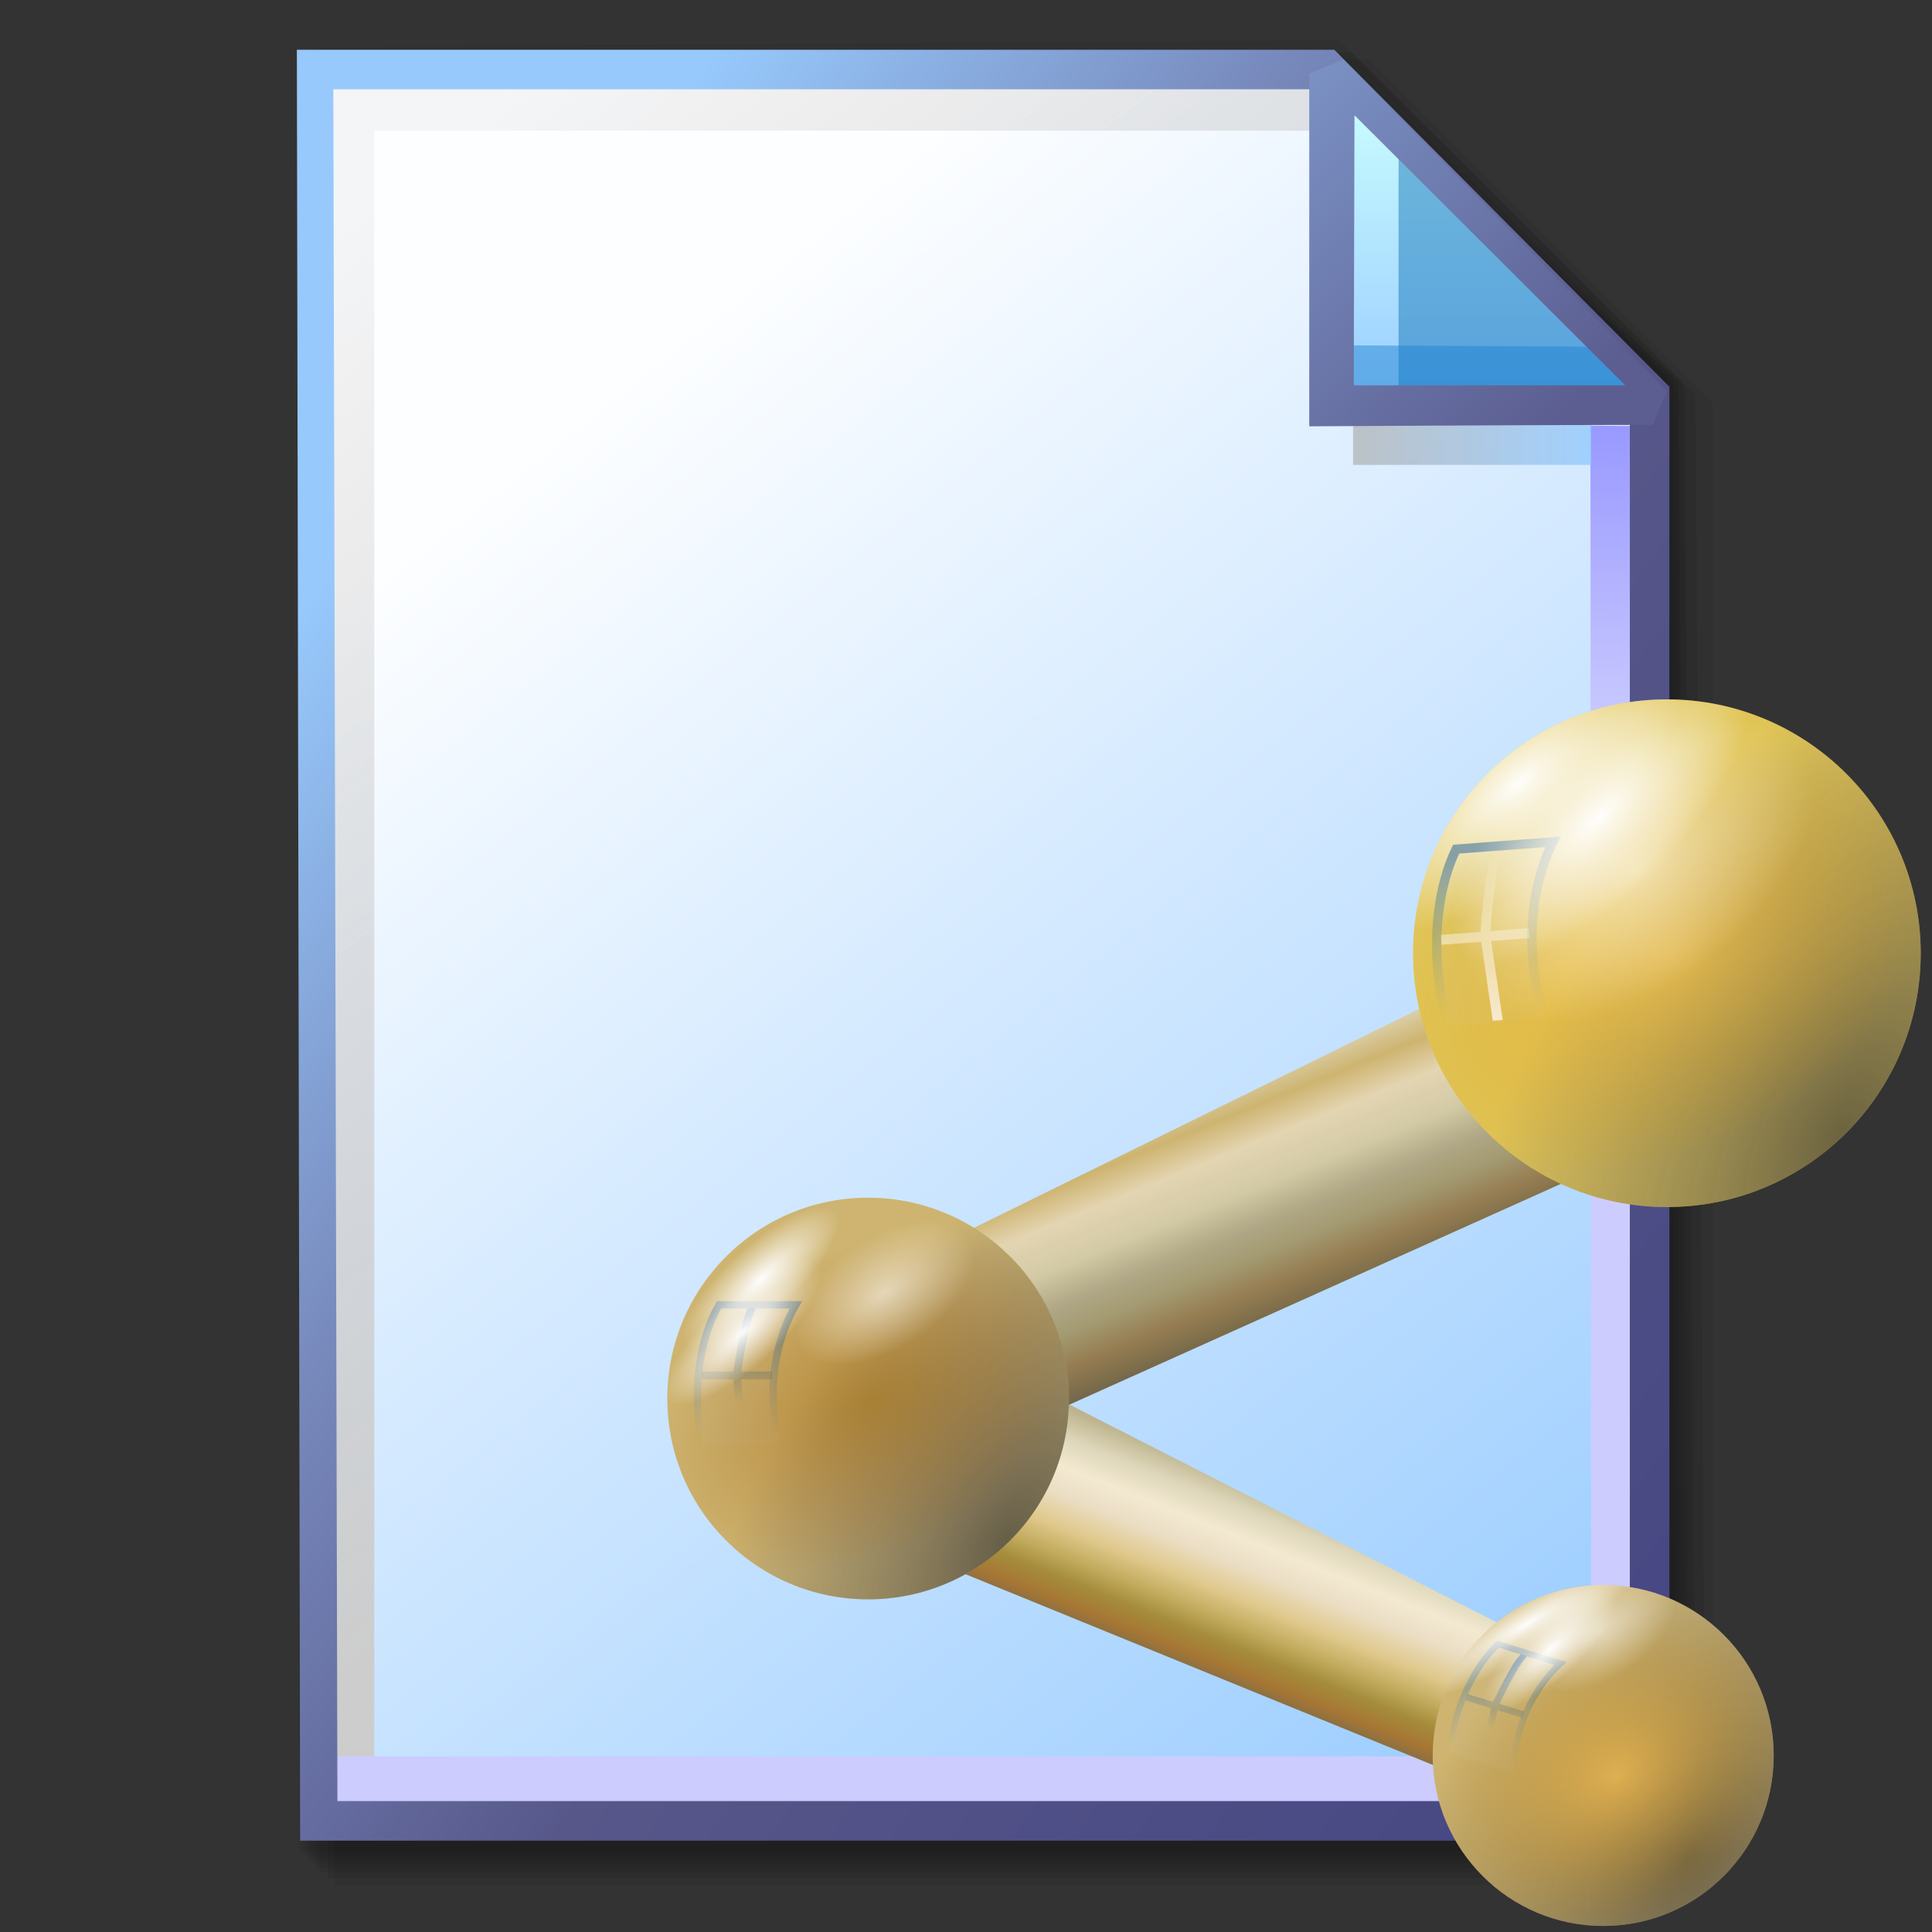 <?xml version="1.0" encoding="UTF-8" standalone="no"?>
<!-- Created with Inkscape (http://www.inkscape.org/) -->

<svg
   width="256mm"
   height="256mm"
   viewBox="0 0 256 256"
   version="1.1"
   id="svg1"
   inkscape:version="1.3.2 (091e20ef0f, 2023-11-25)"
   xml:space="preserve"
   sodipodi:docname="document-share.svg"
   xmlns:inkscape="http://www.inkscape.org/namespaces/inkscape"
   xmlns:sodipodi="http://sodipodi.sourceforge.net/DTD/sodipodi-0.dtd"
   xmlns:xlink="http://www.w3.org/1999/xlink"
   xmlns="http://www.w3.org/2000/svg"
   xmlns:svg="http://www.w3.org/2000/svg"
   xmlns:rdf="http://www.w3.org/1999/02/22-rdf-syntax-ns#"
   xmlns:cc="http://creativecommons.org/ns#"
   xmlns:dc="http://purl.org/dc/elements/1.1/"><rect x="0" y="0" width="256" height="256" fill="#333333" stroke="none"/><defs
     id="defs1"><linearGradient
       id="linearGradient28"
       inkscape:collect="always"><stop
         style="stop-color:#9a5f00;stop-opacity:0.708;"
         offset="0"
         id="stop8" /><stop
         style="stop-color:#9a4f00;stop-opacity:0;"
         offset="1"
         id="stop28" /></linearGradient><linearGradient
       id="linearGradient26"
       inkscape:collect="always"><stop
         style="stop-color:#7b91c4;stop-opacity:1;"
         offset="0"
         id="stop26" /><stop
         style="stop-color:#5c5e91;stop-opacity:1"
         offset="1"
         id="stop27" /></linearGradient><linearGradient
       id="linearGradient24"
       inkscape:collect="always"><stop
         style="stop-color:#c7fafe;stop-opacity:1;"
         offset="0"
         id="stop24" /><stop
         style="stop-color:#9acdff;stop-opacity:1"
         offset="1"
         id="stop25" /></linearGradient><linearGradient
       id="linearGradient22"
       inkscape:collect="always"><stop
         style="stop-color:#adaeae;stop-opacity:0.825;"
         offset="0"
         id="stop22" /><stop
         style="stop-color:#8ac5fe;stop-opacity:0.836;"
         offset="1"
         id="stop23" /></linearGradient><linearGradient
       id="linearGradient18"
       inkscape:collect="always"><stop
         style="stop-color:#9797ff;stop-opacity:1;"
         offset="0"
         id="stop18" /><stop
         style="stop-color:#ccccff;stop-opacity:1;"
         offset="0.3"
         id="stop20" /><stop
         style="stop-color:#ccccff;stop-opacity:1;"
         offset="1"
         id="stop19" /></linearGradient><linearGradient
       id="linearGradient16"
       inkscape:collect="always"><stop
         style="stop-color:#cdcdcd;stop-opacity:0.175;"
         offset="0"
         id="stop16" /><stop
         style="stop-color:#cdcdcd;stop-opacity:1;"
         offset="1"
         id="stop17" /></linearGradient><linearGradient
       id="linearGradient12"
       inkscape:collect="always"><stop
         style="stop-color:#fdfeff;stop-opacity:1;"
         offset="0"
         id="stop13" /><stop
         style="stop-color:#99ccff;stop-opacity:1;"
         offset="1"
         id="stop14" /></linearGradient><linearGradient
       id="linearGradient9"
       inkscape:collect="always"><stop
         style="stop-color:#97c9fc;stop-opacity:1;"
         offset="0"
         id="stop9" /><stop
         style="stop-color:#7788bb;stop-opacity:1"
         offset="0.25"
         id="stop12" /><stop
         style="stop-color:#57578a;stop-opacity:1"
         offset="0.5"
         id="stop11" /><stop
         style="stop-color:#444482;stop-opacity:1;"
         offset="1"
         id="stop10" /></linearGradient><linearGradient
       inkscape:collect="always"
       xlink:href="#linearGradient9"
       id="linearGradient10"
       x1="31.622"
       y1="100.24"
       x2="221.195"
       y2="240.29"
       gradientUnits="userSpaceOnUse" /><linearGradient
       inkscape:collect="always"
       xlink:href="#linearGradient12"
       id="linearGradient14"
       x1="73.583"
       y1="62.021"
       x2="207.03"
       y2="229.599"
       gradientUnits="userSpaceOnUse" /><linearGradient
       inkscape:collect="always"
       xlink:href="#linearGradient16"
       id="linearGradient17"
       x1="57.531"
       y1="26.421"
       x2="147.132"
       y2="144.341"
       gradientUnits="userSpaceOnUse" /><linearGradient
       inkscape:collect="always"
       xlink:href="#linearGradient18"
       id="linearGradient19"
       x1="209.825"
       y1="58.536"
       x2="210.583"
       y2="194.577"
       gradientUnits="userSpaceOnUse" /><linearGradient
       inkscape:collect="always"
       xlink:href="#linearGradient22"
       id="linearGradient23"
       x1="177.192"
       y1="58.991"
       x2="207.32"
       y2="58.991"
       gradientUnits="userSpaceOnUse" /><linearGradient
       inkscape:collect="always"
       xlink:href="#linearGradient24"
       id="linearGradient25"
       x1="176.32"
       y1="20.127"
       x2="176.32"
       y2="56.696"
       gradientUnits="userSpaceOnUse" /><linearGradient
       inkscape:collect="always"
       xlink:href="#linearGradient26"
       id="linearGradient27"
       x1="172.597"
       y1="13.512"
       x2="210.544"
       y2="51.286"
       gradientUnits="userSpaceOnUse" /><linearGradient
       inkscape:collect="always"
       xlink:href="#linearGradient74"
       id="linearGradient75"
       gradientUnits="userSpaceOnUse"
       gradientTransform="translate(57.291,-5.215)"
       x1="109.429"
       y1="86.955"
       x2="111.912"
       y2="124.162" /><linearGradient
       id="linearGradient74"
       inkscape:collect="always"><stop
         style="stop-color:#aaa06e;stop-opacity:0.997;"
         offset="0"
         id="stop64" /><stop
         style="stop-color:#bfb691;stop-opacity:0.996;"
         offset="0.116"
         id="stop65" /><stop
         style="stop-color:#ded7ba;stop-opacity:0.996;"
         offset="0.222"
         id="stop66" /><stop
         style="stop-color:#f3e9d1;stop-opacity:0.996;"
         offset="0.331"
         id="stop67" /><stop
         style="stop-color:#ebdec5;stop-opacity:0.996;"
         offset="0.433"
         id="stop68" /><stop
         style="stop-color:#e0c98d;stop-opacity:0.996;"
         offset="0.557"
         id="stop69" /><stop
         style="stop-color:#c2ab5d;stop-opacity:0.996;"
         offset="0.662"
         id="stop70" /><stop
         style="stop-color:#a48c3b;stop-opacity:0.996;"
         offset="0.747"
         id="stop71" /><stop
         style="stop-color:#a67633;stop-opacity:0.996;"
         offset="0.838"
         id="stop72" /><stop
         style="stop-color:#7d6b49;stop-opacity:0.996;"
         offset="0.915"
         id="stop73" /><stop
         style="stop-color:#585858;stop-opacity:0.996;"
         offset="1"
         id="stop74" /></linearGradient><linearGradient
       inkscape:collect="always"
       xlink:href="#linearGradient11"
       id="linearGradient52"
       x1="117.921"
       y1="80.087"
       x2="111.787"
       y2="130.129"
       gradientUnits="userSpaceOnUse"
       gradientTransform="translate(-62.519,35.712)" /><linearGradient
       id="linearGradient11"
       inkscape:collect="always"><stop
         style="stop-color:#aa9e6e;stop-opacity:0.997;"
         offset="0"
         id="stop1" /><stop
         style="stop-color:#bfb391;stop-opacity:0.996;"
         offset="0.116"
         id="stop2" /><stop
         style="stop-color:#ded6ba;stop-opacity:0.996;"
         offset="0.222"
         id="stop3" /><stop
         style="stop-color:#ceb470;stop-opacity:1;"
         offset="0.331"
         id="stop4" /><stop
         style="stop-color:#e4d5b2;stop-opacity:1;"
         offset="0.433"
         id="stop5" /><stop
         style="stop-color:#d2caa4;stop-opacity:0.996;"
         offset="0.557"
         id="stop6" /><stop
         style="stop-color:#afa785;stop-opacity:0.996;"
         offset="0.662"
         id="stop7" /><stop
         style="stop-color:#a39a71;stop-opacity:0.996;"
         offset="0.747"
         id="stop8-3" /><stop
         style="stop-color:#967d52;stop-opacity:0.996;"
         offset="0.838"
         id="stop9-1" /><stop
         style="stop-color:#7d6d49;stop-opacity:0.996;"
         offset="0.915"
         id="stop10-7" /><stop
         style="stop-color:#585858;stop-opacity:0.996;"
         offset="1"
         id="stop11-5" /></linearGradient><radialGradient
       inkscape:collect="always"
       xlink:href="#linearGradient4"
       id="radialGradient46"
       gradientUnits="userSpaceOnUse"
       gradientTransform="matrix(1.134,0.981,-1.52,1.757,89.471,-114.965)"
       cx="64.611"
       cy="64.249"
       fx="64.611"
       fy="64.249"
       r="30.068" /><linearGradient
       id="linearGradient4"
       inkscape:collect="always"><stop
         style="stop-color:#353535;stop-opacity:0.937;"
         offset="0"
         id="stop12-9" /><stop
         style="stop-color:#555555;stop-opacity:0.467;"
         offset="0.567"
         id="stop13-2" /><stop
         style="stop-color:#656565;stop-opacity:0.231;"
         offset="0.818"
         id="stop14-0" /><stop
         style="stop-color:#6d6d6d;stop-opacity:0.114;"
         offset="0.914"
         id="stop15" /><stop
         style="stop-color:#767676;stop-opacity:0;"
         offset="1"
         id="stop16-2" /></linearGradient><linearGradient
       inkscape:collect="always"
       xlink:href="#linearGradient15"
       id="linearGradient1"
       gradientUnits="userSpaceOnUse"
       gradientTransform="matrix(0.735,0,0,0.515,-62.813,10.713)"
       x1="44.827"
       y1="39.572"
       x2="25.806"
       y2="39.198" /><linearGradient
       id="linearGradient15"
       inkscape:collect="always"><stop
         style="stop-color:#004c9a;stop-opacity:0.708;"
         offset="0"
         id="stop17-3" /><stop
         style="stop-color:#004c9a;stop-opacity:0;"
         offset="1"
         id="stop18-7" /></linearGradient><linearGradient
       inkscape:collect="always"
       xlink:href="#linearGradient13"
       id="linearGradient2"
       gradientUnits="userSpaceOnUse"
       x1="31.316"
       y1="29.89"
       x2="31.214"
       y2="48.941" /><linearGradient
       id="linearGradient13"
       inkscape:collect="always"><stop
         style="stop-color:#004c9a;stop-opacity:0.671;"
         offset="0"
         id="stop19-5" /><stop
         style="stop-color:#2f91ff;stop-opacity:0;"
         offset="1"
         id="stop20-9" /></linearGradient><radialGradient
       inkscape:collect="always"
       xlink:href="#linearGradient8-6"
       id="radialGradient47"
       gradientUnits="userSpaceOnUse"
       gradientTransform="matrix(0.755,-0.445,0.087,0.148,-3.093,47.776)"
       cx="55.318"
       cy="-22.117"
       fx="55.318"
       fy="-22.117"
       r="30.068" /><linearGradient
       id="linearGradient8-6"
       inkscape:collect="always"><stop
         style="stop-color:#ffffff;stop-opacity:0.986;"
         offset="0"
         id="stop21" /><stop
         style="stop-color:#ffffff;stop-opacity:0;"
         offset="1"
         id="stop22-2" /></linearGradient><radialGradient
       inkscape:collect="always"
       xlink:href="#linearGradient63"
       id="radialGradient48"
       gradientUnits="userSpaceOnUse"
       gradientTransform="matrix(0.98,-0.612,0.46,0.736,-18.851,41.803)"
       cx="50.186"
       cy="48.332"
       fx="50.186"
       fy="48.332"
       r="30.068" /><linearGradient
       id="linearGradient63"
       inkscape:collect="always"><stop
         style="stop-color:#ffc04a;stop-opacity:0.951;"
         offset="0"
         id="stop62" /><stop
         style="stop-color:#d69100;stop-opacity:0;"
         offset="1"
         id="stop63" /></linearGradient><radialGradient
       inkscape:collect="always"
       xlink:href="#linearGradient18-2"
       id="radialGradient49"
       gradientUnits="userSpaceOnUse"
       gradientTransform="matrix(0.423,-0.273,0.151,0.234,13.572,31.45)"
       cx="71.128"
       cy="39.301"
       fx="71.128"
       fy="39.301"
       r="30.068" /><linearGradient
       id="linearGradient18-2"
       inkscape:collect="always"><stop
         style="stop-color:#ffffff;stop-opacity:0.574;"
         offset="0"
         id="stop23-2" /><stop
         style="stop-color:#ffffff;stop-opacity:0;"
         offset="1"
         id="stop24-1" /></linearGradient><radialGradient
       inkscape:collect="always"
       xlink:href="#linearGradient8-6"
       id="radialGradient50"
       gradientUnits="userSpaceOnUse"
       gradientTransform="matrix(0.373,-0.338,0.115,0.127,18.675,41.416)"
       cx="55.16"
       cy="13.148"
       fx="55.16"
       fy="13.148"
       r="30.068" /><radialGradient
       inkscape:collect="always"
       xlink:href="#linearGradient4"
       id="radialGradient36"
       gradientUnits="userSpaceOnUse"
       gradientTransform="matrix(1.081,0.626,-1.164,2.011,70.038,-108.292)"
       cx="69.786"
       cy="64.233"
       fx="69.786"
       fy="64.233"
       r="30.068" /><radialGradient
       inkscape:collect="always"
       xlink:href="#linearGradient8-6"
       id="radialGradient37"
       gradientUnits="userSpaceOnUse"
       gradientTransform="matrix(0.373,-0.338,0.115,0.127,18.675,41.416)"
       cx="44.249"
       cy="-9.506"
       fx="44.249"
       fy="-9.506"
       r="30.068" /><radialGradient
       inkscape:collect="always"
       xlink:href="#linearGradient28"
       id="radialGradient38"
       gradientUnits="userSpaceOnUse"
       gradientTransform="matrix(1.014,-0.552,0.362,0.664,-16.305,41.935)"
       cx="50.088"
       cy="43.89"
       fx="50.088"
       fy="43.89"
       r="30.068" /><radialGradient
       inkscape:collect="always"
       xlink:href="#linearGradient18-2"
       id="radialGradient39"
       gradientUnits="userSpaceOnUse"
       gradientTransform="matrix(0.423,-0.273,0.151,0.234,13.572,31.45)"
       cx="69.417"
       cy="63.578"
       fx="69.417"
       fy="63.578"
       r="30.068" /><radialGradient
       inkscape:collect="always"
       xlink:href="#linearGradient8-6"
       id="radialGradient40"
       gradientUnits="userSpaceOnUse"
       gradientTransform="matrix(0.373,-0.338,0.115,0.127,18.675,41.416)"
       cx="29.613"
       cy="14.633"
       fx="29.613"
       fy="14.633"
       r="30.068" /><radialGradient
       inkscape:collect="always"
       xlink:href="#linearGradient4"
       id="radialGradient41"
       gradientUnits="userSpaceOnUse"
       gradientTransform="matrix(1.081,0.626,-1.164,2.011,70.038,-108.292)"
       cx="69.786"
       cy="64.233"
       fx="69.786"
       fy="64.233"
       r="30.068" /><radialGradient
       inkscape:collect="always"
       xlink:href="#linearGradient8-6"
       id="radialGradient42"
       gradientUnits="userSpaceOnUse"
       gradientTransform="matrix(0.623,-0.518,0.22,0.265,7.737,51.277)"
       cx="45.727"
       cy="-16.954"
       fx="45.727"
       fy="-16.954"
       r="30.068" /><linearGradient
       id="linearGradient41"
       inkscape:collect="always"
       gradientTransform="scale(1.385,0.722)"
       x1="-35.935"
       y1="34.899"
       x2="-21.438"
       y2="34.899"
       gradientUnits="userSpaceOnUse"><stop
         style="stop-color:#ffffff;stop-opacity:0.986;"
         offset="0"
         id="stop40" /><stop
         style="stop-color:#ffffff;stop-opacity:0;"
         offset="1"
         id="stop41" /></linearGradient><radialGradient
       inkscape:collect="always"
       xlink:href="#linearGradient10-8"
       id="radialGradient43"
       gradientUnits="userSpaceOnUse"
       gradientTransform="matrix(1.014,-0.552,0.362,0.664,-16.305,41.935)"
       cx="50.088"
       cy="43.89"
       fx="50.088"
       fy="43.89"
       r="30.068" /><linearGradient
       id="linearGradient10-8"
       inkscape:collect="always"><stop
         style="stop-color:#ffc44a;stop-opacity:0.722;"
         offset="0"
         id="stop46" /><stop
         style="stop-color:#d68b00;stop-opacity:0;"
         offset="1"
         id="stop47" /></linearGradient><radialGradient
       inkscape:collect="always"
       xlink:href="#linearGradient18-2"
       id="radialGradient44"
       gradientUnits="userSpaceOnUse"
       gradientTransform="matrix(0.634,-0.473,0.273,0.367,-6.243,32.817)"
       cx="53.262"
       cy="69.878"
       fx="53.262"
       fy="69.878"
       r="30.068" /><radialGradient
       inkscape:collect="always"
       xlink:href="#linearGradient8-6"
       id="radialGradient45"
       gradientUnits="userSpaceOnUse"
       gradientTransform="matrix(0.544,-0.536,0.217,0.221,14.17,48.573)"
       cx="45.759"
       cy="13.845"
       fx="45.759"
       fy="13.845"
       r="30.068" /><linearGradient
       inkscape:collect="always"
       xlink:href="#linearGradient15"
       id="linearGradient3"
       gradientUnits="userSpaceOnUse"
       gradientTransform="matrix(0.735,0,0,0.515,-62.813,10.713)"
       x1="44.827"
       y1="39.572"
       x2="25.806"
       y2="39.198" /><linearGradient
       inkscape:collect="always"
       xlink:href="#linearGradient13"
       id="linearGradient5"
       gradientUnits="userSpaceOnUse"
       x1="31.316"
       y1="29.89"
       x2="31.214"
       y2="48.941" /><linearGradient
       inkscape:collect="always"
       xlink:href="#linearGradient13"
       id="linearGradient6"
       gradientUnits="userSpaceOnUse"
       x1="31.316"
       y1="29.89"
       x2="31.214"
       y2="48.941" /></defs><sodipodi:namedview
     id="base"
     pagecolor="#ffffff"
     bordercolor="#000000"
     borderopacity="0.3"
     inkscape:pageopacity="0.0"
     inkscape:pageshadow="2"
     inkscape:zoom="0.98994949"
     inkscape:cx="505.07627"
     inkscape:cy="476.792"
     inkscape:document-units="mm"
     inkscape:showpageshadow="2"
     inkscape:pagecheckerboard="0"
     inkscape:deskcolor="#d1d1d1"
     inkscape:current-layer="svg1"
     showguides="true"><sodipodi:guide
       position="92.475,162.188"
       orientation="0,-1"
       id="guide12"
       inkscape:locked="false" /><sodipodi:guide
       position="212.801,201.335"
       orientation="0,-1"
       id="guide27"
       inkscape:locked="false" /><sodipodi:guide
       position="177.333,251.791"
       orientation="1,0"
       id="guide28"
       inkscape:locked="false" /></sodipodi:namedview><g
     id="g28"
     transform="matrix(1.048,0,0,1.048,-6.407,-6.138)"><g
       id="g7"
       inkscape:label="shadow"
       style="display:inline"><path
         id="rect1"
         style="fill:#000000;fill-opacity:0.06;stroke-width:3.728;stroke-linecap:square"
         d="M 48.381,13.418 H 179.161 l 43.467,43.278 V 244.173 H 48.381 Z"
         sodipodi:nodetypes="cccccc" /><path
         id="path1"
         style="fill:#000000;fill-opacity:0.075;stroke-width:3.728;stroke-linecap:square"
         d="m 47.563,12.6 129.443,-0.134 43.467,43.278 1.336,187.61 H 47.563 Z"
         sodipodi:nodetypes="cccccc" /><path
         id="path2"
         style="fill:#000000;fill-opacity:0.06;stroke-width:3.728;stroke-linecap:square"
         d="m 46.494,11.793 128.976,-0.869 43.467,43.278 1.804,188.345 H 46.494 Z"
         sodipodi:nodetypes="cccccc" /><path
         id="path3"
         style="fill:#000000;fill-opacity:0.06;stroke-width:3.728;stroke-linecap:square"
         d="m 45.965,12.333 129.778,0.468 43.467,42.209 1.002,187.008 H 45.965 Z"
         sodipodi:nodetypes="cccccc" /><path
         id="path4"
         style="fill:#000000;fill-opacity:0.06;stroke-width:3.728;stroke-linecap:square"
         d="m 45.436,12.338 129.443,0.935 43.467,41.675 1.336,186.541 H 45.436 Z"
         sodipodi:nodetypes="cccccc" /><path
         id="path5"
         style="fill:#000000;fill-opacity:0.06;stroke-width:3.728;stroke-linecap:square"
         d="M 44.906,12.745 174.884,13.413 218.352,54.152 219.153,240.96 H 44.906 Z"
         sodipodi:nodetypes="cccccc" /><path
         id="path6"
         style="fill:#000000;fill-opacity:0.06;stroke-width:3.728;stroke-linecap:square"
         d="m 44.377,15.022 129.911,0.535 43.467,37.933 0.869,186.942 H 44.377 Z"
         sodipodi:nodetypes="cccccc" /><path
         id="path7"
         style="fill:#000000;fill-opacity:0.06;stroke-width:3.728;stroke-linecap:square"
         d="m 43.848,13.424 129.711,1.069 43.467,39.002 1.069,186.407 H 43.848 Z"
         sodipodi:nodetypes="cccccc" /></g><g
       id="g14"
       style="display:inline"><path
         style="color:#000000;fill:url(#linearGradient14);stroke-linecap:square;-inkscape-stroke:none"
         d="M 46.154,14.648 H 173.783 l 40.903,41.14 V 236.079 H 46.555 Z"
         id="path15"
         inkscape:label="headbgground" /><path
         id="rect16"
         style="display:inline;fill:url(#linearGradient17);fill-opacity:1;stroke-width:5;stroke-linecap:square"
         d="M 45.436,14.165 H 176.703 l 0.204,8.221 H 53.434 V 235.98 h -7.998 z"
         sodipodi:nodetypes="ccccccc" /><path
         id="rect17"
         style="fill:url(#linearGradient19);stroke-width:5;stroke-linecap:square"
         d="M 47.058,227.92 H 207.275 l -0.067,-168.246 7.317,0.067 0.067,168.547 -7.083,0.033 v 7.348 H 47.058 Z"
         sodipodi:nodetypes="ccccccccc" /><path
         style="color:#000000;fill:url(#linearGradient10);stroke-linecap:square;-inkscape-stroke:none"
         d="M 43.648,12.148 44.059,238.58 H 217.186 V 54.758 L 174.822,12.148 Z m 4.609,5 H 172.744 l 39.441,39.672 V 233.58 H 48.775 Z"
         id="path16"
         inkscape:label="headframe"
         sodipodi:nodetypes="cccccccccccc" /></g><g
       id="rect23"
       style="display:inline"><rect
         style="display:inline;fill:url(#linearGradient23);fill-opacity:0.834;stroke:none;stroke-width:5;stroke-linecap:square;stroke-dasharray:none;stroke-opacity:1"
         id="rect20"
         width="30.128"
         height="11.286"
         x="177.192"
         y="53.348" /><path
         style="color:#000000;display:inline;fill:url(#linearGradient25);stroke-linecap:square;stroke-linejoin:bevel;-inkscape-stroke:none"
         d="m 174.153,15.119 40.916,41.955 H 174.814 Z"
         id="path25" /><g
         id="g27"><path
           id="rect27"
           style="display:inline;fill:#0a6db5;fill-opacity:0.459;stroke-width:5;stroke-linecap:square;stroke-linejoin:bevel"
           d="m 182.94,23.246 33.073,33.829 -33.073,-0.094 z"
           sodipodi:nodetypes="cccc" /><path
           id="path27"
           style="display:inline;fill:#1882cf;fill-opacity:0.459;stroke-width:5;stroke-linecap:square;stroke-linejoin:bevel"
           d="m 175.286,49.515 34.916,0.189 4.677,7.087 -39.688,-0.472 z"
           sodipodi:nodetypes="ccccc" /></g><path
         style="color:#000000;display:inline;fill:url(#linearGradient27);stroke-linecap:square;stroke-linejoin:bevel;-inkscape-stroke:none"
         d="m 175.941,13.373 -4.289,1.785 6.5e-4,44.601 c 0,0 29.863,-0.185 43.415,-0.185 l 1.789,-4.246 z m 1.429,7.057 34.226,34.144 h -34.32 z"
         id="path26"
         sodipodi:nodetypes="cccccccccc" /></g></g><g
     id="g36"
     inkscape:label="share"
     transform="matrix(0.885,0,0,0.885,70.68,66.094)"><path
       id="rect74"
       style="fill:url(#linearGradient75);fill-rule:evenodd;stroke-width:0.975;stroke-opacity:0.655"
       transform="rotate(25.661)"
       d="m 115.669,87.132 107.445,2.506 -0.135,21.743 -113.33,6.845 z"
       sodipodi:nodetypes="ccccc" /><path
       id="rect50"
       style="fill:url(#linearGradient52);fill-rule:evenodd;stroke-width:0.975;stroke-opacity:0.655"
       transform="rotate(-29.1)"
       d="m -7.073,126.865 110.107,5.609 1.817,33.711 -110.53,-9.497 z"
       sodipodi:nodetypes="ccccc" /><g
       id="g3"
       inkscape:label="ball"
       transform="matrix(0.849,0,0,0.849,117.626,151.503)"><circle
         style="fill:#ceb470;fill-opacity:1;fill-rule:evenodd;stroke-width:5.145;stroke-opacity:0.655"
         id="path1-4"
         cx="50.113"
         cy="43.164"
         r="30.068" /><circle
         style="fill:url(#radialGradient46);fill-opacity:0.722;fill-rule:evenodd;stroke-width:5.145;stroke-opacity:0.655"
         id="circle1"
         cx="50.113"
         cy="43.164"
         r="30.068" /><g
         id="g16"
         inkscape:label="window"
         transform="rotate(17.09,48.254,38.936)"><path
           id="rect16-5"
           style="fill:url(#linearGradient3);fill-rule:evenodd;stroke-width:0.677;stroke-dasharray:none;stroke-opacity:0.655"
           d="m -29.718,32.103 c -1.935,-1.119 -9.428,-2.177 -9.428,-2.177 l -4.62e-4,-4.721 -1.178,5.5e-5 -5.4e-5,4.721 -9.431,0.658 -0.002,1.179 9.433,-0.658 1.62e-4,4.57 1.179,-5.5e-5 -1.62e-4,-4.57 c 0,0 7.52,1.074 9.427,2.177 0.078,-0.288 0.001,-0.778 0.002,-1.179 z"
           transform="matrix(-3.9150354e-4,-1,1,-0.001,0,0)"
           sodipodi:nodetypes="cccccccccccccc" /><path
           id="rect13"
           style="display:inline;fill:#cde8ff;fill-opacity:0.059;fill-rule:evenodd;stroke:url(#linearGradient5);stroke-width:1.1;stroke-opacity:0.655"
           d="m 27.8,29.132 h 11.493 c -3.588,6.215 -4.246,13.993 -2.41,20.847 -3.338,0 -7.417,0 -11.493,0 -1.429,-5.333 -1.28,-14.457 2.41,-20.847 z"
           sodipodi:nodetypes="ccccc" /></g><circle
         style="display:inline;fill:url(#radialGradient47);fill-opacity:0.986;fill-rule:evenodd;stroke-width:5.145;stroke-opacity:0.655"
         id="circle2"
         cx="50.113"
         cy="43.164"
         r="30.068" /><circle
         style="display:inline;fill:url(#radialGradient48);fill-opacity:0.722;fill-rule:evenodd;stroke-width:5.145;stroke-opacity:0.655"
         id="circle3"
         cx="50.113"
         cy="43.164"
         r="30.068" /><circle
         style="display:inline;fill:url(#radialGradient49);fill-opacity:0.986;fill-rule:evenodd;stroke-width:5.145;stroke-opacity:0.655"
         id="circle12"
         cx="50.113"
         cy="43.164"
         r="30.068" /><circle
         style="display:inline;fill:url(#radialGradient50);fill-opacity:0.986;fill-rule:evenodd;stroke-width:5.145;stroke-opacity:0.655"
         id="circle17"
         cx="50.113"
         cy="43.164"
         r="30.068" /></g><g
       id="g23"
       inkscape:label="ball"
       transform="translate(0,91.546)"><circle
         style="fill:#ceb470;fill-opacity:1;fill-rule:evenodd;stroke-width:5.145;stroke-opacity:0.655"
         id="circle18"
         cx="50.113"
         cy="43.164"
         r="30.068" /><circle
         style="fill:url(#radialGradient36);fill-opacity:0.722;fill-rule:evenodd;stroke-width:5.145;stroke-opacity:0.655"
         id="circle19"
         cx="50.113"
         cy="43.164"
         r="30.068" /><g
         id="g20"
         inkscape:label="window"><path
           id="path19"
           style="fill:url(#linearGradient1);fill-rule:evenodd;stroke-width:0.677;stroke-dasharray:none;stroke-opacity:0.655"
           d="m -29.718,32.103 c -1.935,-1.119 -9.428,-2.177 -9.428,-2.177 l -4.62e-4,-4.721 -1.178,5.5e-5 -5.4e-5,4.721 -9.431,0.658 -0.002,1.179 9.433,-0.658 1.62e-4,4.57 1.179,-5.5e-5 -1.62e-4,-4.57 c 0,0 7.52,1.074 9.427,2.177 0.078,-0.288 0.001,-0.778 0.002,-1.179 z"
           transform="matrix(-3.9150354e-4,-1,1,-0.001,0,0)"
           sodipodi:nodetypes="cccccccccccccc" /><path
           id="path20"
           style="display:inline;fill:#cde8ff;fill-opacity:0.059;fill-rule:evenodd;stroke:url(#linearGradient6);stroke-width:1.1;stroke-opacity:0.655"
           d="m 27.8,29.132 h 11.493 c -3.588,6.215 -4.246,13.993 -2.41,20.847 -3.338,0 -7.417,0 -11.493,0 -1.429,-5.333 -1.28,-14.457 2.41,-20.847 z"
           sodipodi:nodetypes="ccccc" /></g><circle
         style="display:inline;fill:url(#radialGradient37);fill-opacity:0.986;fill-rule:evenodd;stroke-width:5.145;stroke-opacity:0.655"
         id="circle20"
         cx="50.113"
         cy="43.164"
         r="30.068" /><circle
         style="display:inline;fill:url(#radialGradient38);fill-opacity:0.722;fill-rule:evenodd;stroke-width:5.145;stroke-opacity:0.655"
         id="circle21"
         cx="50.113"
         cy="43.164"
         r="30.068" /><circle
         style="display:inline;fill:url(#radialGradient39);fill-opacity:0.986;fill-rule:evenodd;stroke-width:5.145;stroke-opacity:0.655"
         id="circle22"
         cx="50.113"
         cy="43.164"
         r="30.068" /><circle
         style="display:inline;fill:url(#radialGradient40);fill-opacity:0.986;fill-rule:evenodd;stroke-width:5.145;stroke-opacity:0.655"
         id="circle23"
         cx="50.113"
         cy="43.164"
         r="30.068" /></g><g
       id="g29"
       inkscape:label="ball"
       transform="matrix(1.264,0,0,1.264,106.363,13.476)"><circle
         style="fill:#e0c455;fill-opacity:1;fill-rule:evenodd;stroke-width:5.145;stroke-opacity:0.655"
         id="circle24"
         cx="50.113"
         cy="43.164"
         r="30.068" /><circle
         style="fill:url(#radialGradient41);fill-opacity:0.722;fill-rule:evenodd;stroke-width:5.145;stroke-opacity:0.655"
         id="circle25"
         cx="50.113"
         cy="43.164"
         r="30.068" /><circle
         style="display:inline;fill:url(#radialGradient42);fill-opacity:0.986;fill-rule:evenodd;stroke-width:5.145;stroke-opacity:0.655"
         id="circle26"
         cx="50.113"
         cy="43.164"
         r="30.068" /><g
         id="g26"
         inkscape:label="window"
         transform="rotate(-4.301,49.182,65.261)"><path
           id="path25-0"
           style="fill:url(#linearGradient41);fill-rule:evenodd;stroke-width:0.677;stroke-dasharray:none;stroke-opacity:0.655"
           d="m -29.718,32.103 c -1.935,-1.119 -9.428,-2.177 -9.428,-2.177 l -4.62e-4,-4.721 -1.178,5.5e-5 -5.4e-5,4.721 -9.431,0.658 -0.002,1.179 9.433,-0.658 1.62e-4,4.57 1.179,-5.5e-5 -1.62e-4,-4.57 c 0,0 7.52,1.074 9.427,2.177 0.078,-0.288 0.001,-0.778 0.002,-1.179 z"
           transform="matrix(-3.9150354e-4,-1,1,-0.001,0,0)"
           sodipodi:nodetypes="cccccccccccccc" /><path
           id="path26-3"
           style="display:inline;fill:#cde8ff;fill-opacity:0.059;fill-rule:evenodd;stroke:url(#linearGradient2);stroke-width:1.1;stroke-opacity:0.655"
           d="m 27.8,29.132 h 11.493 c -3.588,6.215 -4.246,13.993 -2.41,20.847 -3.338,0 -7.417,0 -11.493,0 -1.429,-5.333 -1.28,-14.457 2.41,-20.847 z"
           sodipodi:nodetypes="ccccc" /></g><circle
         style="display:inline;fill:url(#radialGradient43);fill-opacity:0.722;fill-rule:evenodd;stroke-width:5.145;stroke-opacity:0.655"
         id="circle27"
         cx="50.113"
         cy="43.164"
         r="30.068" /><circle
         style="display:inline;fill:url(#radialGradient44);fill-opacity:0.986;fill-rule:evenodd;stroke-width:5.145;stroke-opacity:0.655"
         id="circle28"
         cx="50.113"
         cy="43.164"
         r="30.068" /><circle
         style="display:inline;fill:url(#radialGradient45);fill-opacity:0.986;fill-rule:evenodd;stroke-width:5.145;stroke-opacity:0.655"
         id="circle29"
         cx="50.113"
         cy="43.164"
         r="30.068" /></g></g></svg>
